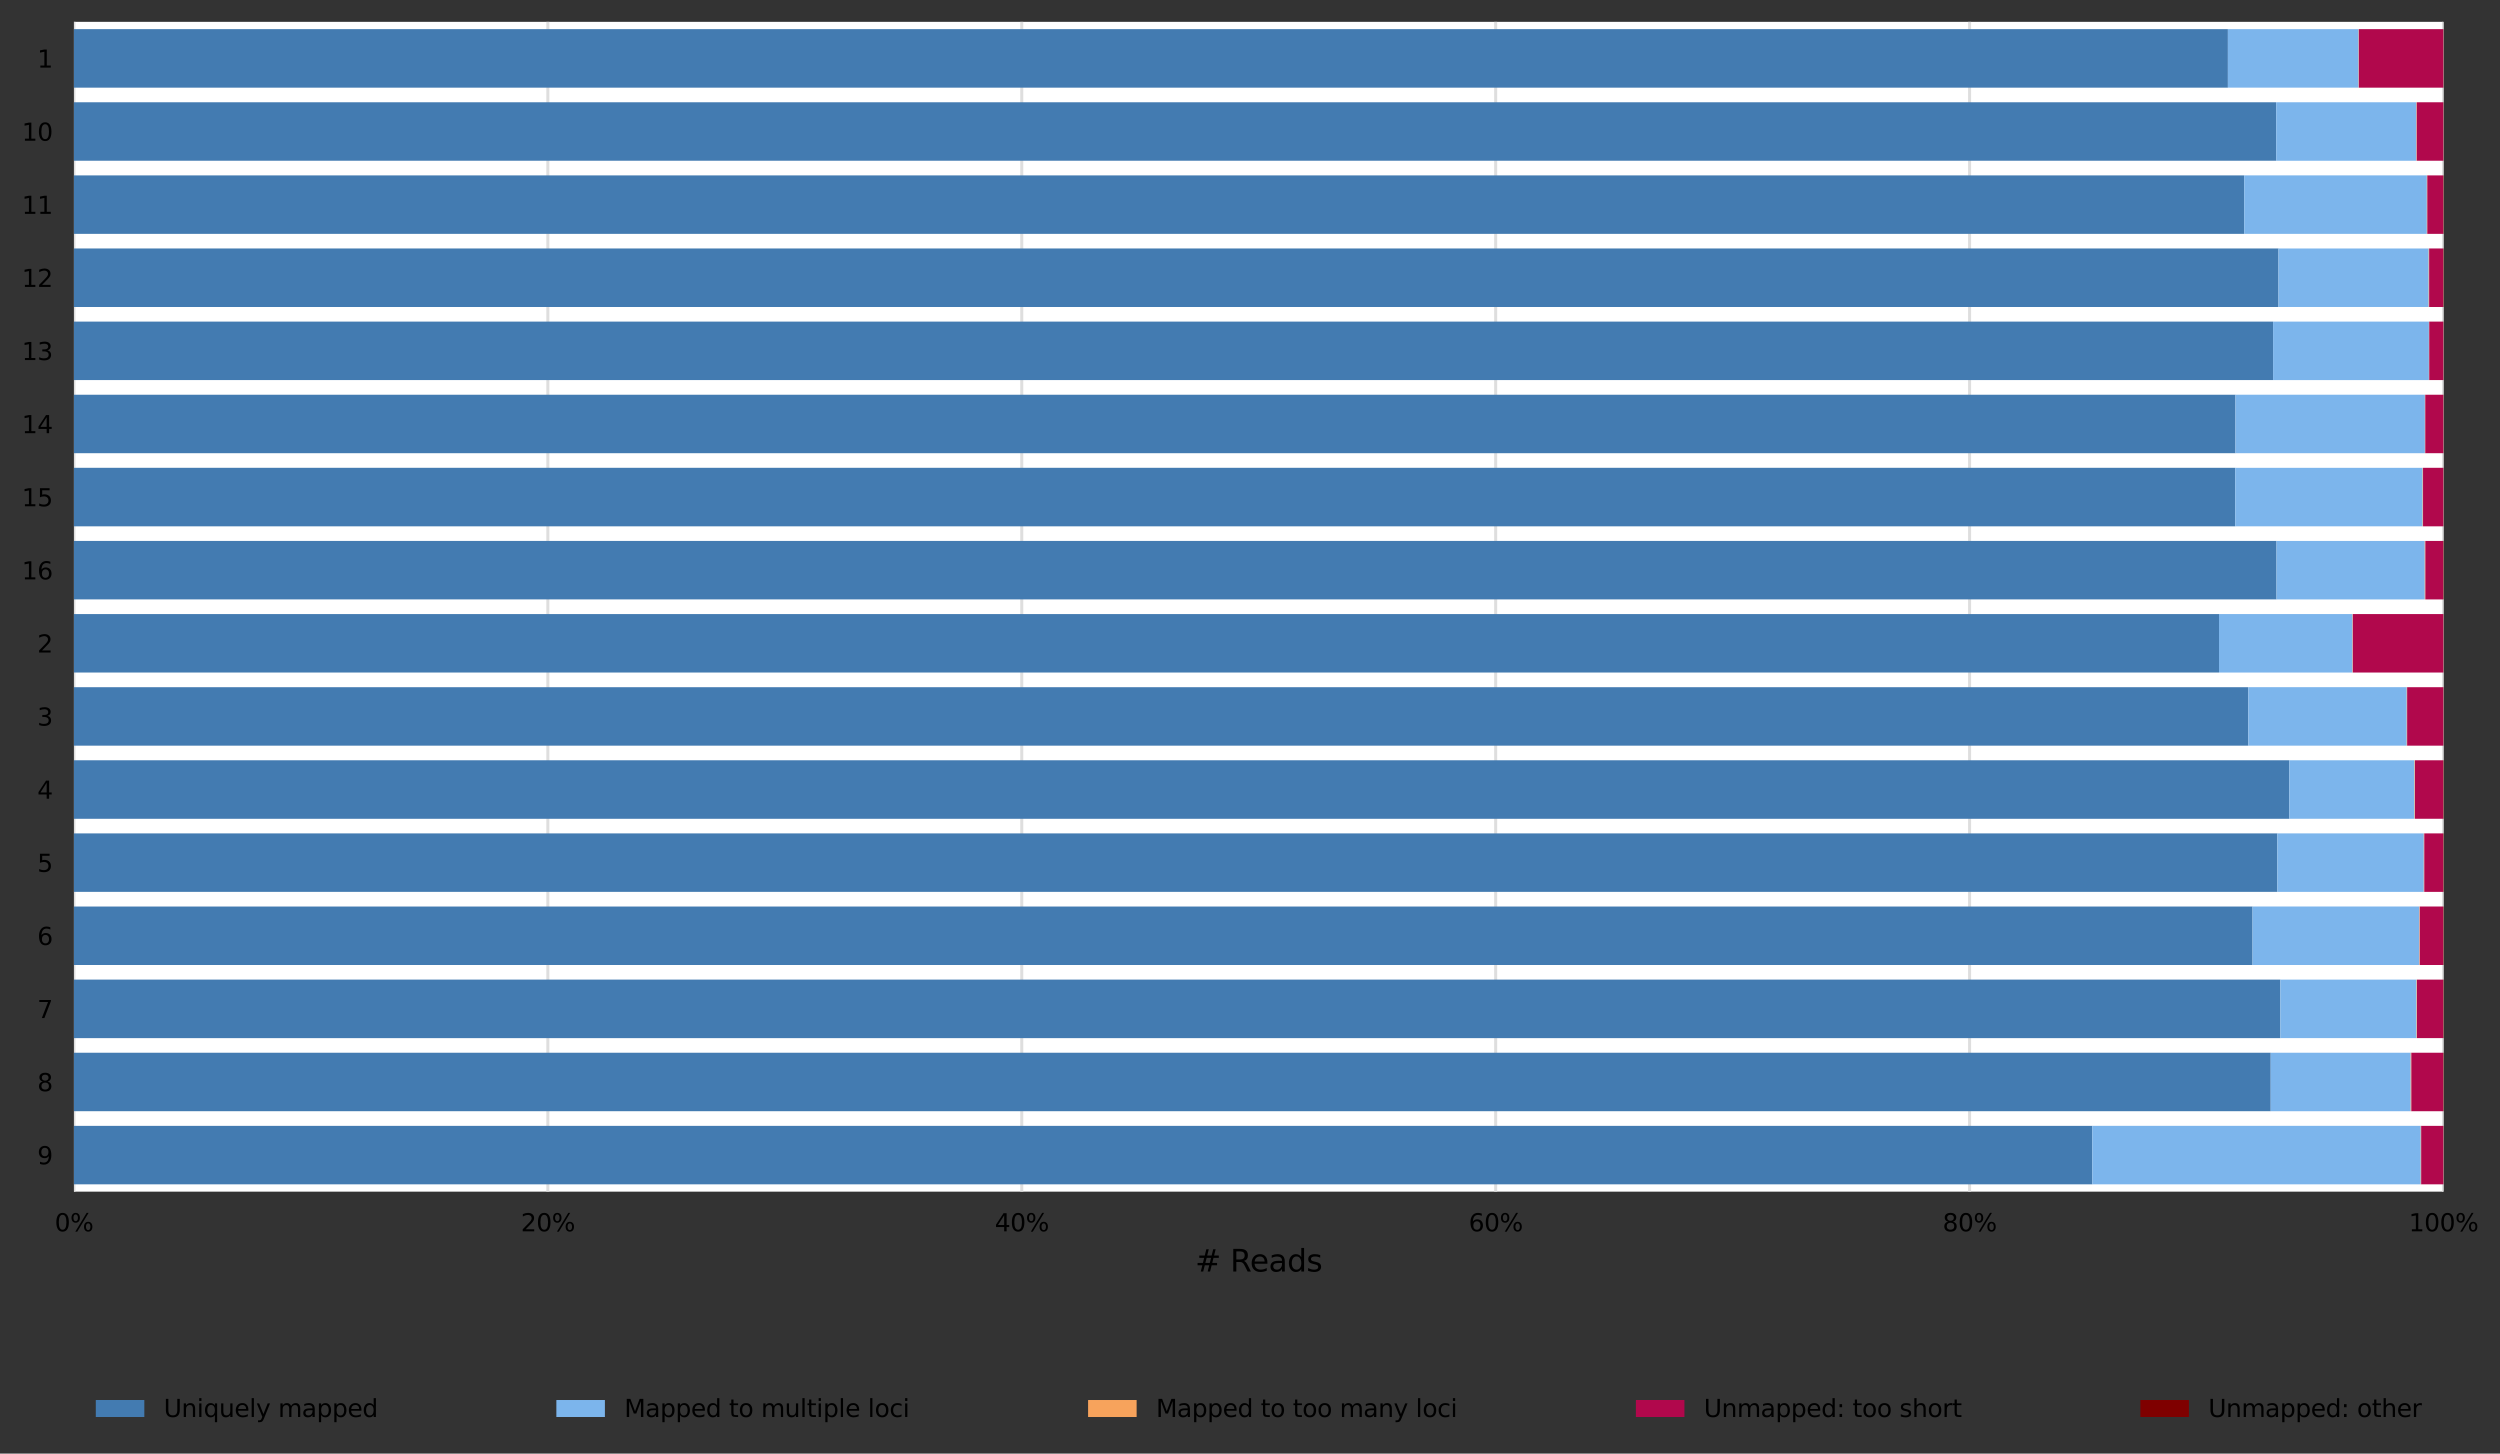 <?xml version="1.0" encoding="utf-8" standalone="no"?>
<!DOCTYPE svg PUBLIC "-//W3C//DTD SVG 1.1//EN"
  "http://www.w3.org/Graphics/SVG/1.1/DTD/svg11.dtd">
<svg xmlns:xlink="http://www.w3.org/1999/xlink" width="824.216pt" height="479.23pt" viewBox="0 0 824.216 479.23" xmlns="http://www.w3.org/2000/svg" version="1.1">
 <rect x="0" y="0" width="824.216" height="479.23" fill="#333333" stroke="none"/>
 <defs>
  <style type="text/css">*{stroke-linejoin: round; stroke-linecap: butt}</style>
 </defs>
 <g id="figure_1">
  <g id="axes_1">
   <g id="patch_1">
    <path d="M 24.38 392.87 
L 805.58 392.87 
L 805.58 7.2 
L 24.38 7.2 
z
" style="fill: #ffffff"/>
   </g>
   <g id="matplotlib.axis_1">
    <g id="xtick_1">
     <g id="line2d_1">
      <path d="M 24.38 392.87 
L 24.38 7.2 
" clip-path="url(#p17856d0883)" style="fill: none; stroke: #dedede; stroke-linecap: square"/>
     </g>
     <g id="text_1">
      <!-- 0% -->
      <g transform="translate(18.034 405.948) scale(0.08 -0.08)">
       <defs>
        <path id="DejaVuSans-30" d="M 2034 4250 
Q 1547 4250 1301 3770 
Q 1056 3291 1056 2328 
Q 1056 1369 1301 889 
Q 1547 409 2034 409 
Q 2525 409 2770 889 
Q 3016 1369 3016 2328 
Q 3016 3291 2770 3770 
Q 2525 4250 2034 4250 
z
M 2034 4750 
Q 2819 4750 3233 4129 
Q 3647 3509 3647 2328 
Q 3647 1150 3233 529 
Q 2819 -91 2034 -91 
Q 1250 -91 836 529 
Q 422 1150 422 2328 
Q 422 3509 836 4129 
Q 1250 4750 2034 4750 
z
" transform="scale(0.016)"/>
        <path id="DejaVuSans-25" d="M 4653 2053 
Q 4381 2053 4226 1822 
Q 4072 1591 4072 1178 
Q 4072 772 4226 539 
Q 4381 306 4653 306 
Q 4919 306 5073 539 
Q 5228 772 5228 1178 
Q 5228 1588 5073 1820 
Q 4919 2053 4653 2053 
z
M 4653 2450 
Q 5147 2450 5437 2106 
Q 5728 1763 5728 1178 
Q 5728 594 5436 251 
Q 5144 -91 4653 -91 
Q 4153 -91 3862 251 
Q 3572 594 3572 1178 
Q 3572 1766 3864 2108 
Q 4156 2450 4653 2450 
z
M 1428 4353 
Q 1159 4353 1004 4120 
Q 850 3888 850 3481 
Q 850 3069 1003 2837 
Q 1156 2606 1428 2606 
Q 1700 2606 1854 2837 
Q 2009 3069 2009 3481 
Q 2009 3884 1853 4118 
Q 1697 4353 1428 4353 
z
M 4250 4750 
L 4750 4750 
L 1831 -91 
L 1331 -91 
L 4250 4750 
z
M 1428 4750 
Q 1922 4750 2215 4408 
Q 2509 4066 2509 3481 
Q 2509 2891 2217 2550 
Q 1925 2209 1428 2209 
Q 931 2209 642 2551 
Q 353 2894 353 3481 
Q 353 4063 643 4406 
Q 934 4750 1428 4750 
z
" transform="scale(0.016)"/>
       </defs>
       <use xlink:href="#DejaVuSans-30"/>
       <use xlink:href="#DejaVuSans-25" x="63.623"/>
      </g>
     </g>
    </g>
    <g id="xtick_2">
     <g id="line2d_2">
      <path d="M 180.62 392.87 
L 180.62 7.2 
" clip-path="url(#p17856d0883)" style="fill: none; stroke: #dedede; stroke-linecap: square"/>
     </g>
     <g id="text_2">
      <!-- 20% -->
      <g transform="translate(171.729 405.948) scale(0.08 -0.08)">
       <defs>
        <path id="DejaVuSans-32" d="M 1228 531 
L 3431 531 
L 3431 0 
L 469 0 
L 469 531 
Q 828 903 1448 1529 
Q 2069 2156 2228 2338 
Q 2531 2678 2651 2914 
Q 2772 3150 2772 3378 
Q 2772 3750 2511 3984 
Q 2250 4219 1831 4219 
Q 1534 4219 1204 4116 
Q 875 4013 500 3803 
L 500 4441 
Q 881 4594 1212 4672 
Q 1544 4750 1819 4750 
Q 2544 4750 2975 4387 
Q 3406 4025 3406 3419 
Q 3406 3131 3298 2873 
Q 3191 2616 2906 2266 
Q 2828 2175 2409 1742 
Q 1991 1309 1228 531 
z
" transform="scale(0.016)"/>
       </defs>
       <use xlink:href="#DejaVuSans-32"/>
       <use xlink:href="#DejaVuSans-30" x="63.623"/>
       <use xlink:href="#DejaVuSans-25" x="127.246"/>
      </g>
     </g>
    </g>
    <g id="xtick_3">
     <g id="line2d_3">
      <path d="M 336.86 392.87 
L 336.86 7.2 
" clip-path="url(#p17856d0883)" style="fill: none; stroke: #dedede; stroke-linecap: square"/>
     </g>
     <g id="text_3">
      <!-- 40% -->
      <g transform="translate(327.969 405.948) scale(0.08 -0.08)">
       <defs>
        <path id="DejaVuSans-34" d="M 2419 4116 
L 825 1625 
L 2419 1625 
L 2419 4116 
z
M 2253 4666 
L 3047 4666 
L 3047 1625 
L 3713 1625 
L 3713 1100 
L 3047 1100 
L 3047 0 
L 2419 0 
L 2419 1100 
L 313 1100 
L 313 1709 
L 2253 4666 
z
" transform="scale(0.016)"/>
       </defs>
       <use xlink:href="#DejaVuSans-34"/>
       <use xlink:href="#DejaVuSans-30" x="63.623"/>
       <use xlink:href="#DejaVuSans-25" x="127.246"/>
      </g>
     </g>
    </g>
    <g id="xtick_4">
     <g id="line2d_4">
      <path d="M 493.1 392.87 
L 493.1 7.2 
" clip-path="url(#p17856d0883)" style="fill: none; stroke: #dedede; stroke-linecap: square"/>
     </g>
     <g id="text_4">
      <!-- 60% -->
      <g transform="translate(484.209 405.948) scale(0.08 -0.08)">
       <defs>
        <path id="DejaVuSans-36" d="M 2113 2584 
Q 1688 2584 1439 2293 
Q 1191 2003 1191 1497 
Q 1191 994 1439 701 
Q 1688 409 2113 409 
Q 2538 409 2786 701 
Q 3034 994 3034 1497 
Q 3034 2003 2786 2293 
Q 2538 2584 2113 2584 
z
M 3366 4563 
L 3366 3988 
Q 3128 4100 2886 4159 
Q 2644 4219 2406 4219 
Q 1781 4219 1451 3797 
Q 1122 3375 1075 2522 
Q 1259 2794 1537 2939 
Q 1816 3084 2150 3084 
Q 2853 3084 3261 2657 
Q 3669 2231 3669 1497 
Q 3669 778 3244 343 
Q 2819 -91 2113 -91 
Q 1303 -91 875 529 
Q 447 1150 447 2328 
Q 447 3434 972 4092 
Q 1497 4750 2381 4750 
Q 2619 4750 2861 4703 
Q 3103 4656 3366 4563 
z
" transform="scale(0.016)"/>
       </defs>
       <use xlink:href="#DejaVuSans-36"/>
       <use xlink:href="#DejaVuSans-30" x="63.623"/>
       <use xlink:href="#DejaVuSans-25" x="127.246"/>
      </g>
     </g>
    </g>
    <g id="xtick_5">
     <g id="line2d_5">
      <path d="M 649.34 392.87 
L 649.34 7.2 
" clip-path="url(#p17856d0883)" style="fill: none; stroke: #dedede; stroke-linecap: square"/>
     </g>
     <g id="text_5">
      <!-- 80% -->
      <g transform="translate(640.449 405.948) scale(0.08 -0.08)">
       <defs>
        <path id="DejaVuSans-38" d="M 2034 2216 
Q 1584 2216 1326 1975 
Q 1069 1734 1069 1313 
Q 1069 891 1326 650 
Q 1584 409 2034 409 
Q 2484 409 2743 651 
Q 3003 894 3003 1313 
Q 3003 1734 2745 1975 
Q 2488 2216 2034 2216 
z
M 1403 2484 
Q 997 2584 770 2862 
Q 544 3141 544 3541 
Q 544 4100 942 4425 
Q 1341 4750 2034 4750 
Q 2731 4750 3128 4425 
Q 3525 4100 3525 3541 
Q 3525 3141 3298 2862 
Q 3072 2584 2669 2484 
Q 3125 2378 3379 2068 
Q 3634 1759 3634 1313 
Q 3634 634 3220 271 
Q 2806 -91 2034 -91 
Q 1263 -91 848 271 
Q 434 634 434 1313 
Q 434 1759 690 2068 
Q 947 2378 1403 2484 
z
M 1172 3481 
Q 1172 3119 1398 2916 
Q 1625 2713 2034 2713 
Q 2441 2713 2670 2916 
Q 2900 3119 2900 3481 
Q 2900 3844 2670 4047 
Q 2441 4250 2034 4250 
Q 1625 4250 1398 4047 
Q 1172 3844 1172 3481 
z
" transform="scale(0.016)"/>
       </defs>
       <use xlink:href="#DejaVuSans-38"/>
       <use xlink:href="#DejaVuSans-30" x="63.623"/>
       <use xlink:href="#DejaVuSans-25" x="127.246"/>
      </g>
     </g>
    </g>
    <g id="xtick_6">
     <g id="line2d_6">
      <path d="M 805.58 392.87 
L 805.58 7.2 
" clip-path="url(#p17856d0883)" style="fill: none; stroke: #dedede; stroke-linecap: square"/>
     </g>
     <g id="text_6">
      <!-- 100% -->
      <g transform="translate(794.144 405.948) scale(0.08 -0.08)">
       <defs>
        <path id="DejaVuSans-31" d="M 794 531 
L 1825 531 
L 1825 4091 
L 703 3866 
L 703 4441 
L 1819 4666 
L 2450 4666 
L 2450 531 
L 3481 531 
L 3481 0 
L 794 0 
L 794 531 
z
" transform="scale(0.016)"/>
       </defs>
       <use xlink:href="#DejaVuSans-31"/>
       <use xlink:href="#DejaVuSans-30" x="63.623"/>
       <use xlink:href="#DejaVuSans-30" x="127.246"/>
       <use xlink:href="#DejaVuSans-25" x="190.869"/>
      </g>
     </g>
    </g>
    <g id="text_7">
     <!-- # Reads -->
     <g transform="translate(394.032 419.211) scale(0.1 -0.1)">
      <defs>
       <path id="DejaVuSans-23" d="M 3272 2816 
L 2363 2816 
L 2100 1772 
L 3016 1772 
L 3272 2816 
z
M 2803 4594 
L 2478 3297 
L 3391 3297 
L 3719 4594 
L 4219 4594 
L 3897 3297 
L 4872 3297 
L 4872 2816 
L 3775 2816 
L 3519 1772 
L 4513 1772 
L 4513 1294 
L 3397 1294 
L 3072 0 
L 2572 0 
L 2894 1294 
L 1978 1294 
L 1656 0 
L 1153 0 
L 1478 1294 
L 494 1294 
L 494 1772 
L 1594 1772 
L 1856 2816 
L 850 2816 
L 850 3297 
L 1978 3297 
L 2297 4594 
L 2803 4594 
z
" transform="scale(0.016)"/>
       <path id="DejaVuSans-20" transform="scale(0.016)"/>
       <path id="DejaVuSans-52" d="M 2841 2188 
Q 3044 2119 3236 1894 
Q 3428 1669 3622 1275 
L 4263 0 
L 3584 0 
L 2988 1197 
Q 2756 1666 2539 1819 
Q 2322 1972 1947 1972 
L 1259 1972 
L 1259 0 
L 628 0 
L 628 4666 
L 2053 4666 
Q 2853 4666 3247 4331 
Q 3641 3997 3641 3322 
Q 3641 2881 3436 2590 
Q 3231 2300 2841 2188 
z
M 1259 4147 
L 1259 2491 
L 2053 2491 
Q 2509 2491 2742 2702 
Q 2975 2913 2975 3322 
Q 2975 3731 2742 3939 
Q 2509 4147 2053 4147 
L 1259 4147 
z
" transform="scale(0.016)"/>
       <path id="DejaVuSans-65" d="M 3597 1894 
L 3597 1613 
L 953 1613 
Q 991 1019 1311 708 
Q 1631 397 2203 397 
Q 2534 397 2845 478 
Q 3156 559 3463 722 
L 3463 178 
Q 3153 47 2828 -22 
Q 2503 -91 2169 -91 
Q 1331 -91 842 396 
Q 353 884 353 1716 
Q 353 2575 817 3079 
Q 1281 3584 2069 3584 
Q 2775 3584 3186 3129 
Q 3597 2675 3597 1894 
z
M 3022 2063 
Q 3016 2534 2758 2815 
Q 2500 3097 2075 3097 
Q 1594 3097 1305 2825 
Q 1016 2553 972 2059 
L 3022 2063 
z
" transform="scale(0.016)"/>
       <path id="DejaVuSans-61" d="M 2194 1759 
Q 1497 1759 1228 1600 
Q 959 1441 959 1056 
Q 959 750 1161 570 
Q 1363 391 1709 391 
Q 2188 391 2477 730 
Q 2766 1069 2766 1631 
L 2766 1759 
L 2194 1759 
z
M 3341 1997 
L 3341 0 
L 2766 0 
L 2766 531 
Q 2569 213 2275 61 
Q 1981 -91 1556 -91 
Q 1019 -91 701 211 
Q 384 513 384 1019 
Q 384 1609 779 1909 
Q 1175 2209 1959 2209 
L 2766 2209 
L 2766 2266 
Q 2766 2663 2505 2880 
Q 2244 3097 1772 3097 
Q 1472 3097 1187 3025 
Q 903 2953 641 2809 
L 641 3341 
Q 956 3463 1253 3523 
Q 1550 3584 1831 3584 
Q 2591 3584 2966 3190 
Q 3341 2797 3341 1997 
z
" transform="scale(0.016)"/>
       <path id="DejaVuSans-64" d="M 2906 2969 
L 2906 4863 
L 3481 4863 
L 3481 0 
L 2906 0 
L 2906 525 
Q 2725 213 2448 61 
Q 2172 -91 1784 -91 
Q 1150 -91 751 415 
Q 353 922 353 1747 
Q 353 2572 751 3078 
Q 1150 3584 1784 3584 
Q 2172 3584 2448 3432 
Q 2725 3281 2906 2969 
z
M 947 1747 
Q 947 1113 1208 752 
Q 1469 391 1925 391 
Q 2381 391 2643 752 
Q 2906 1113 2906 1747 
Q 2906 2381 2643 2742 
Q 2381 3103 1925 3103 
Q 1469 3103 1208 2742 
Q 947 2381 947 1747 
z
" transform="scale(0.016)"/>
       <path id="DejaVuSans-73" d="M 2834 3397 
L 2834 2853 
Q 2591 2978 2328 3040 
Q 2066 3103 1784 3103 
Q 1356 3103 1142 2972 
Q 928 2841 928 2578 
Q 928 2378 1081 2264 
Q 1234 2150 1697 2047 
L 1894 2003 
Q 2506 1872 2764 1633 
Q 3022 1394 3022 966 
Q 3022 478 2636 193 
Q 2250 -91 1575 -91 
Q 1294 -91 989 -36 
Q 684 19 347 128 
L 347 722 
Q 666 556 975 473 
Q 1284 391 1588 391 
Q 1994 391 2212 530 
Q 2431 669 2431 922 
Q 2431 1156 2273 1281 
Q 2116 1406 1581 1522 
L 1381 1569 
Q 847 1681 609 1914 
Q 372 2147 372 2553 
Q 372 3047 722 3315 
Q 1072 3584 1716 3584 
Q 2034 3584 2315 3537 
Q 2597 3491 2834 3397 
z
" transform="scale(0.016)"/>
      </defs>
      <use xlink:href="#DejaVuSans-23"/>
      <use xlink:href="#DejaVuSans-20" x="83.789"/>
      <use xlink:href="#DejaVuSans-52" x="115.576"/>
      <use xlink:href="#DejaVuSans-65" x="180.559"/>
      <use xlink:href="#DejaVuSans-61" x="242.082"/>
      <use xlink:href="#DejaVuSans-64" x="303.361"/>
      <use xlink:href="#DejaVuSans-73" x="366.838"/>
     </g>
    </g>
   </g>
   <g id="matplotlib.axis_2">
    <g id="ytick_1">
     <g id="text_8">
      <!-- 1 -->
      <g transform="translate(12.29 22.292) scale(0.08 -0.08)">
       <use xlink:href="#DejaVuSans-31"/>
      </g>
     </g>
    </g>
    <g id="ytick_2">
     <g id="text_9">
      <!-- 10 -->
      <g transform="translate(7.2 46.396) scale(0.08 -0.08)">
       <use xlink:href="#DejaVuSans-31"/>
       <use xlink:href="#DejaVuSans-30" x="63.623"/>
      </g>
     </g>
    </g>
    <g id="ytick_3">
     <g id="text_10">
      <!-- 11 -->
      <g transform="translate(7.2 70.5) scale(0.08 -0.08)">
       <use xlink:href="#DejaVuSans-31"/>
       <use xlink:href="#DejaVuSans-31" x="63.623"/>
      </g>
     </g>
    </g>
    <g id="ytick_4">
     <g id="text_11">
      <!-- 12 -->
      <g transform="translate(7.2 94.605) scale(0.08 -0.08)">
       <use xlink:href="#DejaVuSans-31"/>
       <use xlink:href="#DejaVuSans-32" x="63.623"/>
      </g>
     </g>
    </g>
    <g id="ytick_5">
     <g id="text_12">
      <!-- 13 -->
      <g transform="translate(7.2 118.709) scale(0.08 -0.08)">
       <defs>
        <path id="DejaVuSans-33" d="M 2597 2516 
Q 3050 2419 3304 2112 
Q 3559 1806 3559 1356 
Q 3559 666 3084 287 
Q 2609 -91 1734 -91 
Q 1441 -91 1130 -33 
Q 819 25 488 141 
L 488 750 
Q 750 597 1062 519 
Q 1375 441 1716 441 
Q 2309 441 2620 675 
Q 2931 909 2931 1356 
Q 2931 1769 2642 2001 
Q 2353 2234 1838 2234 
L 1294 2234 
L 1294 2753 
L 1863 2753 
Q 2328 2753 2575 2939 
Q 2822 3125 2822 3475 
Q 2822 3834 2567 4026 
Q 2313 4219 1838 4219 
Q 1578 4219 1281 4162 
Q 984 4106 628 3988 
L 628 4550 
Q 988 4650 1302 4700 
Q 1616 4750 1894 4750 
Q 2613 4750 3031 4423 
Q 3450 4097 3450 3541 
Q 3450 3153 3228 2886 
Q 3006 2619 2597 2516 
z
" transform="scale(0.016)"/>
       </defs>
       <use xlink:href="#DejaVuSans-31"/>
       <use xlink:href="#DejaVuSans-33" x="63.623"/>
      </g>
     </g>
    </g>
    <g id="ytick_6">
     <g id="text_13">
      <!-- 14 -->
      <g transform="translate(7.2 142.813) scale(0.08 -0.08)">
       <use xlink:href="#DejaVuSans-31"/>
       <use xlink:href="#DejaVuSans-34" x="63.623"/>
      </g>
     </g>
    </g>
    <g id="ytick_7">
     <g id="text_14">
      <!-- 15 -->
      <g transform="translate(7.2 166.918) scale(0.08 -0.08)">
       <defs>
        <path id="DejaVuSans-35" d="M 691 4666 
L 3169 4666 
L 3169 4134 
L 1269 4134 
L 1269 2991 
Q 1406 3038 1543 3061 
Q 1681 3084 1819 3084 
Q 2600 3084 3056 2656 
Q 3513 2228 3513 1497 
Q 3513 744 3044 326 
Q 2575 -91 1722 -91 
Q 1428 -91 1123 -41 
Q 819 9 494 109 
L 494 744 
Q 775 591 1075 516 
Q 1375 441 1709 441 
Q 2250 441 2565 725 
Q 2881 1009 2881 1497 
Q 2881 1984 2565 2268 
Q 2250 2553 1709 2553 
Q 1456 2553 1204 2497 
Q 953 2441 691 2322 
L 691 4666 
z
" transform="scale(0.016)"/>
       </defs>
       <use xlink:href="#DejaVuSans-31"/>
       <use xlink:href="#DejaVuSans-35" x="63.623"/>
      </g>
     </g>
    </g>
    <g id="ytick_8">
     <g id="text_15">
      <!-- 16 -->
      <g transform="translate(7.2 191.022) scale(0.08 -0.08)">
       <use xlink:href="#DejaVuSans-31"/>
       <use xlink:href="#DejaVuSans-36" x="63.623"/>
      </g>
     </g>
    </g>
    <g id="ytick_9">
     <g id="text_16">
      <!-- 2 -->
      <g transform="translate(12.29 215.126) scale(0.08 -0.08)">
       <use xlink:href="#DejaVuSans-32"/>
      </g>
     </g>
    </g>
    <g id="ytick_10">
     <g id="text_17">
      <!-- 3 -->
      <g transform="translate(12.29 239.231) scale(0.08 -0.08)">
       <use xlink:href="#DejaVuSans-33"/>
      </g>
     </g>
    </g>
    <g id="ytick_11">
     <g id="text_18">
      <!-- 4 -->
      <g transform="translate(12.29 263.335) scale(0.08 -0.08)">
       <use xlink:href="#DejaVuSans-34"/>
      </g>
     </g>
    </g>
    <g id="ytick_12">
     <g id="text_19">
      <!-- 5 -->
      <g transform="translate(12.29 287.439) scale(0.08 -0.08)">
       <use xlink:href="#DejaVuSans-35"/>
      </g>
     </g>
    </g>
    <g id="ytick_13">
     <g id="text_20">
      <!-- 6 -->
      <g transform="translate(12.29 311.544) scale(0.08 -0.08)">
       <use xlink:href="#DejaVuSans-36"/>
      </g>
     </g>
    </g>
    <g id="ytick_14">
     <g id="text_21">
      <!-- 7 -->
      <g transform="translate(12.29 335.648) scale(0.08 -0.08)">
       <defs>
        <path id="DejaVuSans-37" d="M 525 4666 
L 3525 4666 
L 3525 4397 
L 1831 0 
L 1172 0 
L 2766 4134 
L 525 4134 
L 525 4666 
z
" transform="scale(0.016)"/>
       </defs>
       <use xlink:href="#DejaVuSans-37"/>
      </g>
     </g>
    </g>
    <g id="ytick_15">
     <g id="text_22">
      <!-- 8 -->
      <g transform="translate(12.29 359.752) scale(0.08 -0.08)">
       <use xlink:href="#DejaVuSans-38"/>
      </g>
     </g>
    </g>
    <g id="ytick_16">
     <g id="text_23">
      <!-- 9 -->
      <g transform="translate(12.29 383.857) scale(0.08 -0.08)">
       <defs>
        <path id="DejaVuSans-39" d="M 703 97 
L 703 672 
Q 941 559 1184 500 
Q 1428 441 1663 441 
Q 2288 441 2617 861 
Q 2947 1281 2994 2138 
Q 2813 1869 2534 1725 
Q 2256 1581 1919 1581 
Q 1219 1581 811 2004 
Q 403 2428 403 3163 
Q 403 3881 828 4315 
Q 1253 4750 1959 4750 
Q 2769 4750 3195 4129 
Q 3622 3509 3622 2328 
Q 3622 1225 3098 567 
Q 2575 -91 1691 -91 
Q 1453 -91 1209 -44 
Q 966 3 703 97 
z
M 1959 2075 
Q 2384 2075 2632 2365 
Q 2881 2656 2881 3163 
Q 2881 3666 2632 3958 
Q 2384 4250 1959 4250 
Q 1534 4250 1286 3958 
Q 1038 3666 1038 3163 
Q 1038 2656 1286 2365 
Q 1534 2075 1959 2075 
z
" transform="scale(0.016)"/>
       </defs>
       <use xlink:href="#DejaVuSans-39"/>
      </g>
     </g>
    </g>
   </g>
   <g id="patch_2">
    <path d="M 24.38 9.61 
L 734.508 9.61 
L 734.508 28.894 
L 24.38 28.894 
z
" clip-path="url(#p17856d0883)" style="fill: #437bb1"/>
   </g>
   <g id="patch_3">
    <path d="M 24.38 33.715 
L 750.428 33.715 
L 750.428 52.998 
L 24.38 52.998 
z
" clip-path="url(#p17856d0883)" style="fill: #437bb1"/>
   </g>
   <g id="patch_4">
    <path d="M 24.38 57.819 
L 739.888 57.819 
L 739.888 77.103 
L 24.38 77.103 
z
" clip-path="url(#p17856d0883)" style="fill: #437bb1"/>
   </g>
   <g id="patch_5">
    <path d="M 24.38 81.923 
L 751.192 81.923 
L 751.192 101.207 
L 24.38 101.207 
z
" clip-path="url(#p17856d0883)" style="fill: #437bb1"/>
   </g>
   <g id="patch_6">
    <path d="M 24.38 106.028 
L 749.404 106.028 
L 749.404 125.311 
L 24.38 125.311 
z
" clip-path="url(#p17856d0883)" style="fill: #437bb1"/>
   </g>
   <g id="patch_7">
    <path d="M 24.38 130.132 
L 737.01 130.132 
L 737.01 149.416 
L 24.38 149.416 
z
" clip-path="url(#p17856d0883)" style="fill: #437bb1"/>
   </g>
   <g id="patch_8">
    <path d="M 24.38 154.237 
L 736.932 154.237 
L 736.932 173.52 
L 24.38 173.52 
z
" clip-path="url(#p17856d0883)" style="fill: #437bb1"/>
   </g>
   <g id="patch_9">
    <path d="M 24.38 178.341 
L 750.545 178.341 
L 750.545 197.624 
L 24.38 197.624 
z
" clip-path="url(#p17856d0883)" style="fill: #437bb1"/>
   </g>
   <g id="patch_10">
    <path d="M 24.38 202.445 
L 731.575 202.445 
L 731.575 221.729 
L 24.38 221.729 
z
" clip-path="url(#p17856d0883)" style="fill: #437bb1"/>
   </g>
   <g id="patch_11">
    <path d="M 24.38 226.55 
L 741.248 226.55 
L 741.248 245.833 
L 24.38 245.833 
z
" clip-path="url(#p17856d0883)" style="fill: #437bb1"/>
   </g>
   <g id="patch_12">
    <path d="M 24.38 250.654 
L 754.777 250.654 
L 754.777 269.937 
L 24.38 269.937 
z
" clip-path="url(#p17856d0883)" style="fill: #437bb1"/>
   </g>
   <g id="patch_13">
    <path d="M 24.38 274.758 
L 750.826 274.758 
L 750.826 294.042 
L 24.38 294.042 
z
" clip-path="url(#p17856d0883)" style="fill: #437bb1"/>
   </g>
   <g id="patch_14">
    <path d="M 24.38 298.863 
L 742.637 298.863 
L 742.637 318.146 
L 24.38 318.146 
z
" clip-path="url(#p17856d0883)" style="fill: #437bb1"/>
   </g>
   <g id="patch_15">
    <path d="M 24.38 322.967 
L 751.815 322.967 
L 751.815 342.25 
L 24.38 342.25 
z
" clip-path="url(#p17856d0883)" style="fill: #437bb1"/>
   </g>
   <g id="patch_16">
    <path d="M 24.38 347.071 
L 748.634 347.071 
L 748.634 366.355 
L 24.38 366.355 
z
" clip-path="url(#p17856d0883)" style="fill: #437bb1"/>
   </g>
   <g id="patch_17">
    <path d="M 24.38 371.176 
L 689.808 371.176 
L 689.808 390.459 
L 24.38 390.459 
z
" clip-path="url(#p17856d0883)" style="fill: #437bb1"/>
   </g>
   <g id="patch_18">
    <path d="M 734.508 9.61 
L 777.598 9.61 
L 777.598 28.894 
L 734.508 28.894 
z
" clip-path="url(#p17856d0883)" style="fill: #7cb5ec"/>
   </g>
   <g id="patch_19">
    <path d="M 750.428 33.715 
L 796.652 33.715 
L 796.652 52.998 
L 750.428 52.998 
z
" clip-path="url(#p17856d0883)" style="fill: #7cb5ec"/>
   </g>
   <g id="patch_20">
    <path d="M 739.888 57.819 
L 800.105 57.819 
L 800.105 77.103 
L 739.888 77.103 
z
" clip-path="url(#p17856d0883)" style="fill: #7cb5ec"/>
   </g>
   <g id="patch_21">
    <path d="M 751.192 81.923 
L 800.712 81.923 
L 800.712 101.207 
L 751.192 101.207 
z
" clip-path="url(#p17856d0883)" style="fill: #7cb5ec"/>
   </g>
   <g id="patch_22">
    <path d="M 749.404 106.028 
L 800.78 106.028 
L 800.78 125.311 
L 749.404 125.311 
z
" clip-path="url(#p17856d0883)" style="fill: #7cb5ec"/>
   </g>
   <g id="patch_23">
    <path d="M 737.01 130.132 
L 799.456 130.132 
L 799.456 149.416 
L 737.01 149.416 
z
" clip-path="url(#p17856d0883)" style="fill: #7cb5ec"/>
   </g>
   <g id="patch_24">
    <path d="M 736.932 154.237 
L 798.72 154.237 
L 798.72 173.52 
L 736.932 173.52 
z
" clip-path="url(#p17856d0883)" style="fill: #7cb5ec"/>
   </g>
   <g id="patch_25">
    <path d="M 750.545 178.341 
L 799.418 178.341 
L 799.418 197.624 
L 750.545 197.624 
z
" clip-path="url(#p17856d0883)" style="fill: #7cb5ec"/>
   </g>
   <g id="patch_26">
    <path d="M 731.575 202.445 
L 775.596 202.445 
L 775.596 221.729 
L 731.575 221.729 
z
" clip-path="url(#p17856d0883)" style="fill: #7cb5ec"/>
   </g>
   <g id="patch_27">
    <path d="M 741.248 226.55 
L 793.474 226.55 
L 793.474 245.833 
L 741.248 245.833 
z
" clip-path="url(#p17856d0883)" style="fill: #7cb5ec"/>
   </g>
   <g id="patch_28">
    <path d="M 754.777 250.654 
L 796.046 250.654 
L 796.046 269.937 
L 754.777 269.937 
z
" clip-path="url(#p17856d0883)" style="fill: #7cb5ec"/>
   </g>
   <g id="patch_29">
    <path d="M 750.826 274.758 
L 799.097 274.758 
L 799.097 294.042 
L 750.826 294.042 
z
" clip-path="url(#p17856d0883)" style="fill: #7cb5ec"/>
   </g>
   <g id="patch_30">
    <path d="M 742.637 298.863 
L 797.643 298.863 
L 797.643 318.146 
L 742.637 318.146 
z
" clip-path="url(#p17856d0883)" style="fill: #7cb5ec"/>
   </g>
   <g id="patch_31">
    <path d="M 751.815 322.967 
L 796.715 322.967 
L 796.715 342.25 
L 751.815 342.25 
z
" clip-path="url(#p17856d0883)" style="fill: #7cb5ec"/>
   </g>
   <g id="patch_32">
    <path d="M 748.634 347.071 
L 794.786 347.071 
L 794.786 366.355 
L 748.634 366.355 
z
" clip-path="url(#p17856d0883)" style="fill: #7cb5ec"/>
   </g>
   <g id="patch_33">
    <path d="M 689.808 371.176 
L 798.096 371.176 
L 798.096 390.459 
L 689.808 390.459 
z
" clip-path="url(#p17856d0883)" style="fill: #7cb5ec"/>
   </g>
   <g id="patch_34">
    <path d="M 777.598 9.61 
L 777.689 9.61 
L 777.689 28.894 
L 777.598 28.894 
z
" clip-path="url(#p17856d0883)" style="fill: #f7a35c"/>
   </g>
   <g id="patch_35">
    <path d="M 796.652 33.715 
L 796.783 33.715 
L 796.783 52.998 
L 796.652 52.998 
z
" clip-path="url(#p17856d0883)" style="fill: #f7a35c"/>
   </g>
   <g id="patch_36">
    <path d="M 800.105 57.819 
L 800.251 57.819 
L 800.251 77.103 
L 800.105 77.103 
z
" clip-path="url(#p17856d0883)" style="fill: #f7a35c"/>
   </g>
   <g id="patch_37">
    <path d="M 800.712 81.923 
L 800.856 81.923 
L 800.856 101.207 
L 800.712 101.207 
z
" clip-path="url(#p17856d0883)" style="fill: #f7a35c"/>
   </g>
   <g id="patch_38">
    <path d="M 800.78 106.028 
L 800.888 106.028 
L 800.888 125.311 
L 800.78 125.311 
z
" clip-path="url(#p17856d0883)" style="fill: #f7a35c"/>
   </g>
   <g id="patch_39">
    <path d="M 799.456 130.132 
L 799.582 130.132 
L 799.582 149.416 
L 799.456 149.416 
z
" clip-path="url(#p17856d0883)" style="fill: #f7a35c"/>
   </g>
   <g id="patch_40">
    <path d="M 798.72 154.237 
L 798.842 154.237 
L 798.842 173.52 
L 798.72 173.52 
z
" clip-path="url(#p17856d0883)" style="fill: #f7a35c"/>
   </g>
   <g id="patch_41">
    <path d="M 799.418 178.341 
L 799.612 178.341 
L 799.612 197.624 
L 799.418 197.624 
z
" clip-path="url(#p17856d0883)" style="fill: #f7a35c"/>
   </g>
   <g id="patch_42">
    <path d="M 775.596 202.445 
L 775.708 202.445 
L 775.708 221.729 
L 775.596 221.729 
z
" clip-path="url(#p17856d0883)" style="fill: #f7a35c"/>
   </g>
   <g id="patch_43">
    <path d="M 793.474 226.55 
L 793.601 226.55 
L 793.601 245.833 
L 793.474 245.833 
z
" clip-path="url(#p17856d0883)" style="fill: #f7a35c"/>
   </g>
   <g id="patch_44">
    <path d="M 796.046 250.654 
L 796.192 250.654 
L 796.192 269.937 
L 796.046 269.937 
z
" clip-path="url(#p17856d0883)" style="fill: #f7a35c"/>
   </g>
   <g id="patch_45">
    <path d="M 799.097 274.758 
L 799.257 274.758 
L 799.257 294.042 
L 799.097 294.042 
z
" clip-path="url(#p17856d0883)" style="fill: #f7a35c"/>
   </g>
   <g id="patch_46">
    <path d="M 797.643 298.863 
L 797.783 298.863 
L 797.783 318.146 
L 797.643 318.146 
z
" clip-path="url(#p17856d0883)" style="fill: #f7a35c"/>
   </g>
   <g id="patch_47">
    <path d="M 796.715 322.967 
L 796.847 322.967 
L 796.847 342.25 
L 796.715 342.25 
z
" clip-path="url(#p17856d0883)" style="fill: #f7a35c"/>
   </g>
   <g id="patch_48">
    <path d="M 794.786 347.071 
L 794.985 347.071 
L 794.985 366.355 
L 794.786 366.355 
z
" clip-path="url(#p17856d0883)" style="fill: #f7a35c"/>
   </g>
   <g id="patch_49">
    <path d="M 798.096 371.176 
L 798.229 371.176 
L 798.229 390.459 
L 798.096 390.459 
z
" clip-path="url(#p17856d0883)" style="fill: #f7a35c"/>
   </g>
   <g id="patch_50">
    <path d="M 777.689 9.61 
L 805.502 9.61 
L 805.502 28.894 
L 777.689 28.894 
z
" clip-path="url(#p17856d0883)" style="fill: #b1084c"/>
   </g>
   <g id="patch_51">
    <path d="M 796.783 33.715 
L 805.501 33.715 
L 805.501 52.998 
L 796.783 52.998 
z
" clip-path="url(#p17856d0883)" style="fill: #b1084c"/>
   </g>
   <g id="patch_52">
    <path d="M 800.251 57.819 
L 805.426 57.819 
L 805.426 77.103 
L 800.251 77.103 
z
" clip-path="url(#p17856d0883)" style="fill: #b1084c"/>
   </g>
   <g id="patch_53">
    <path d="M 800.856 81.923 
L 805.425 81.923 
L 805.425 101.207 
L 800.856 101.207 
z
" clip-path="url(#p17856d0883)" style="fill: #b1084c"/>
   </g>
   <g id="patch_54">
    <path d="M 800.888 106.028 
L 805.502 106.028 
L 805.502 125.311 
L 800.888 125.311 
z
" clip-path="url(#p17856d0883)" style="fill: #b1084c"/>
   </g>
   <g id="patch_55">
    <path d="M 799.582 130.132 
L 805.501 130.132 
L 805.501 149.416 
L 799.582 149.416 
z
" clip-path="url(#p17856d0883)" style="fill: #b1084c"/>
   </g>
   <g id="patch_56">
    <path d="M 798.842 154.237 
L 805.502 154.237 
L 805.502 173.52 
L 798.842 173.52 
z
" clip-path="url(#p17856d0883)" style="fill: #b1084c"/>
   </g>
   <g id="patch_57">
    <path d="M 799.612 178.341 
L 805.423 178.341 
L 805.423 197.624 
L 799.612 197.624 
z
" clip-path="url(#p17856d0883)" style="fill: #b1084c"/>
   </g>
   <g id="patch_58">
    <path d="M 775.708 202.445 
L 805.502 202.445 
L 805.502 221.729 
L 775.708 221.729 
z
" clip-path="url(#p17856d0883)" style="fill: #b1084c"/>
   </g>
   <g id="patch_59">
    <path d="M 793.601 226.55 
L 805.502 226.55 
L 805.502 245.833 
L 793.601 245.833 
z
" clip-path="url(#p17856d0883)" style="fill: #b1084c"/>
   </g>
   <g id="patch_60">
    <path d="M 796.192 250.654 
L 805.424 250.654 
L 805.424 269.937 
L 796.192 269.937 
z
" clip-path="url(#p17856d0883)" style="fill: #b1084c"/>
   </g>
   <g id="patch_61">
    <path d="M 799.257 274.758 
L 805.424 274.758 
L 805.424 294.042 
L 799.257 294.042 
z
" clip-path="url(#p17856d0883)" style="fill: #b1084c"/>
   </g>
   <g id="patch_62">
    <path d="M 797.783 298.863 
L 805.424 298.863 
L 805.424 318.146 
L 797.783 318.146 
z
" clip-path="url(#p17856d0883)" style="fill: #b1084c"/>
   </g>
   <g id="patch_63">
    <path d="M 796.847 322.967 
L 805.424 322.967 
L 805.424 342.25 
L 796.847 342.25 
z
" clip-path="url(#p17856d0883)" style="fill: #b1084c"/>
   </g>
   <g id="patch_64">
    <path d="M 794.985 347.071 
L 805.423 347.071 
L 805.423 366.355 
L 794.985 366.355 
z
" clip-path="url(#p17856d0883)" style="fill: #b1084c"/>
   </g>
   <g id="patch_65">
    <path d="M 798.229 371.176 
L 805.502 371.176 
L 805.502 390.459 
L 798.229 390.459 
z
" clip-path="url(#p17856d0883)" style="fill: #b1084c"/>
   </g>
   <g id="patch_66">
    <path d="M 805.502 9.61 
L 805.58 9.61 
L 805.58 28.894 
L 805.502 28.894 
z
" clip-path="url(#p17856d0883)" style="fill: #7f0000"/>
   </g>
   <g id="patch_67">
    <path d="M 805.501 33.715 
L 805.58 33.715 
L 805.58 52.998 
L 805.501 52.998 
z
" clip-path="url(#p17856d0883)" style="fill: #7f0000"/>
   </g>
   <g id="patch_68">
    <path d="M 805.426 57.819 
L 805.58 57.819 
L 805.58 77.103 
L 805.426 77.103 
z
" clip-path="url(#p17856d0883)" style="fill: #7f0000"/>
   </g>
   <g id="patch_69">
    <path d="M 805.425 81.923 
L 805.58 81.923 
L 805.58 101.207 
L 805.425 101.207 
z
" clip-path="url(#p17856d0883)" style="fill: #7f0000"/>
   </g>
   <g id="patch_70">
    <path d="M 805.502 106.028 
L 805.58 106.028 
L 805.58 125.311 
L 805.502 125.311 
z
" clip-path="url(#p17856d0883)" style="fill: #7f0000"/>
   </g>
   <g id="patch_71">
    <path d="M 805.501 130.132 
L 805.58 130.132 
L 805.58 149.416 
L 805.501 149.416 
z
" clip-path="url(#p17856d0883)" style="fill: #7f0000"/>
   </g>
   <g id="patch_72">
    <path d="M 805.502 154.237 
L 805.58 154.237 
L 805.58 173.52 
L 805.502 173.52 
z
" clip-path="url(#p17856d0883)" style="fill: #7f0000"/>
   </g>
   <g id="patch_73">
    <path d="M 805.423 178.341 
L 805.58 178.341 
L 805.58 197.624 
L 805.423 197.624 
z
" clip-path="url(#p17856d0883)" style="fill: #7f0000"/>
   </g>
   <g id="patch_74">
    <path d="M 805.502 202.445 
L 805.58 202.445 
L 805.58 221.729 
L 805.502 221.729 
z
" clip-path="url(#p17856d0883)" style="fill: #7f0000"/>
   </g>
   <g id="patch_75">
    <path d="M 805.502 226.55 
L 805.58 226.55 
L 805.58 245.833 
L 805.502 245.833 
z
" clip-path="url(#p17856d0883)" style="fill: #7f0000"/>
   </g>
   <g id="patch_76">
    <path d="M 805.424 250.654 
L 805.58 250.654 
L 805.58 269.937 
L 805.424 269.937 
z
" clip-path="url(#p17856d0883)" style="fill: #7f0000"/>
   </g>
   <g id="patch_77">
    <path d="M 805.424 274.758 
L 805.58 274.758 
L 805.58 294.042 
L 805.424 294.042 
z
" clip-path="url(#p17856d0883)" style="fill: #7f0000"/>
   </g>
   <g id="patch_78">
    <path d="M 805.424 298.863 
L 805.58 298.863 
L 805.58 318.146 
L 805.424 318.146 
z
" clip-path="url(#p17856d0883)" style="fill: #7f0000"/>
   </g>
   <g id="patch_79">
    <path d="M 805.424 322.967 
L 805.58 322.967 
L 805.58 342.25 
L 805.424 342.25 
z
" clip-path="url(#p17856d0883)" style="fill: #7f0000"/>
   </g>
   <g id="patch_80">
    <path d="M 805.423 347.071 
L 805.58 347.071 
L 805.58 366.355 
L 805.423 366.355 
z
" clip-path="url(#p17856d0883)" style="fill: #7f0000"/>
   </g>
   <g id="patch_81">
    <path d="M 805.502 371.176 
L 805.58 371.176 
L 805.58 390.459 
L 805.502 390.459 
z
" clip-path="url(#p17856d0883)" style="fill: #7f0000"/>
   </g>
   <g id="text_24">
    <!-- STAR: Alignment Scores -->
    <g transform="translate(319.515 -20.52) scale(0.16 -0.16)">
     <defs>
      <path id="DejaVuSans-53" d="M 3425 4513 
L 3425 3897 
Q 3066 4069 2747 4153 
Q 2428 4238 2131 4238 
Q 1616 4238 1336 4038 
Q 1056 3838 1056 3469 
Q 1056 3159 1242 3001 
Q 1428 2844 1947 2747 
L 2328 2669 
Q 3034 2534 3370 2195 
Q 3706 1856 3706 1288 
Q 3706 609 3251 259 
Q 2797 -91 1919 -91 
Q 1588 -91 1214 -16 
Q 841 59 441 206 
L 441 856 
Q 825 641 1194 531 
Q 1563 422 1919 422 
Q 2459 422 2753 634 
Q 3047 847 3047 1241 
Q 3047 1584 2836 1778 
Q 2625 1972 2144 2069 
L 1759 2144 
Q 1053 2284 737 2584 
Q 422 2884 422 3419 
Q 422 4038 858 4394 
Q 1294 4750 2059 4750 
Q 2388 4750 2728 4690 
Q 3069 4631 3425 4513 
z
" transform="scale(0.016)"/>
      <path id="DejaVuSans-54" d="M -19 4666 
L 3928 4666 
L 3928 4134 
L 2272 4134 
L 2272 0 
L 1638 0 
L 1638 4134 
L -19 4134 
L -19 4666 
z
" transform="scale(0.016)"/>
      <path id="DejaVuSans-41" d="M 2188 4044 
L 1331 1722 
L 3047 1722 
L 2188 4044 
z
M 1831 4666 
L 2547 4666 
L 4325 0 
L 3669 0 
L 3244 1197 
L 1141 1197 
L 716 0 
L 50 0 
L 1831 4666 
z
" transform="scale(0.016)"/>
      <path id="DejaVuSans-3a" d="M 750 794 
L 1409 794 
L 1409 0 
L 750 0 
L 750 794 
z
M 750 3309 
L 1409 3309 
L 1409 2516 
L 750 2516 
L 750 3309 
z
" transform="scale(0.016)"/>
      <path id="DejaVuSans-6c" d="M 603 4863 
L 1178 4863 
L 1178 0 
L 603 0 
L 603 4863 
z
" transform="scale(0.016)"/>
      <path id="DejaVuSans-69" d="M 603 3500 
L 1178 3500 
L 1178 0 
L 603 0 
L 603 3500 
z
M 603 4863 
L 1178 4863 
L 1178 4134 
L 603 4134 
L 603 4863 
z
" transform="scale(0.016)"/>
      <path id="DejaVuSans-67" d="M 2906 1791 
Q 2906 2416 2648 2759 
Q 2391 3103 1925 3103 
Q 1463 3103 1205 2759 
Q 947 2416 947 1791 
Q 947 1169 1205 825 
Q 1463 481 1925 481 
Q 2391 481 2648 825 
Q 2906 1169 2906 1791 
z
M 3481 434 
Q 3481 -459 3084 -895 
Q 2688 -1331 1869 -1331 
Q 1566 -1331 1297 -1286 
Q 1028 -1241 775 -1147 
L 775 -588 
Q 1028 -725 1275 -790 
Q 1522 -856 1778 -856 
Q 2344 -856 2625 -561 
Q 2906 -266 2906 331 
L 2906 616 
Q 2728 306 2450 153 
Q 2172 0 1784 0 
Q 1141 0 747 490 
Q 353 981 353 1791 
Q 353 2603 747 3093 
Q 1141 3584 1784 3584 
Q 2172 3584 2450 3431 
Q 2728 3278 2906 2969 
L 2906 3500 
L 3481 3500 
L 3481 434 
z
" transform="scale(0.016)"/>
      <path id="DejaVuSans-6e" d="M 3513 2113 
L 3513 0 
L 2938 0 
L 2938 2094 
Q 2938 2591 2744 2837 
Q 2550 3084 2163 3084 
Q 1697 3084 1428 2787 
Q 1159 2491 1159 1978 
L 1159 0 
L 581 0 
L 581 3500 
L 1159 3500 
L 1159 2956 
Q 1366 3272 1645 3428 
Q 1925 3584 2291 3584 
Q 2894 3584 3203 3211 
Q 3513 2838 3513 2113 
z
" transform="scale(0.016)"/>
      <path id="DejaVuSans-6d" d="M 3328 2828 
Q 3544 3216 3844 3400 
Q 4144 3584 4550 3584 
Q 5097 3584 5394 3201 
Q 5691 2819 5691 2113 
L 5691 0 
L 5113 0 
L 5113 2094 
Q 5113 2597 4934 2840 
Q 4756 3084 4391 3084 
Q 3944 3084 3684 2787 
Q 3425 2491 3425 1978 
L 3425 0 
L 2847 0 
L 2847 2094 
Q 2847 2600 2669 2842 
Q 2491 3084 2119 3084 
Q 1678 3084 1418 2786 
Q 1159 2488 1159 1978 
L 1159 0 
L 581 0 
L 581 3500 
L 1159 3500 
L 1159 2956 
Q 1356 3278 1631 3431 
Q 1906 3584 2284 3584 
Q 2666 3584 2933 3390 
Q 3200 3197 3328 2828 
z
" transform="scale(0.016)"/>
      <path id="DejaVuSans-74" d="M 1172 4494 
L 1172 3500 
L 2356 3500 
L 2356 3053 
L 1172 3053 
L 1172 1153 
Q 1172 725 1289 603 
Q 1406 481 1766 481 
L 2356 481 
L 2356 0 
L 1766 0 
Q 1100 0 847 248 
Q 594 497 594 1153 
L 594 3053 
L 172 3053 
L 172 3500 
L 594 3500 
L 594 4494 
L 1172 4494 
z
" transform="scale(0.016)"/>
      <path id="DejaVuSans-63" d="M 3122 3366 
L 3122 2828 
Q 2878 2963 2633 3030 
Q 2388 3097 2138 3097 
Q 1578 3097 1268 2742 
Q 959 2388 959 1747 
Q 959 1106 1268 751 
Q 1578 397 2138 397 
Q 2388 397 2633 464 
Q 2878 531 3122 666 
L 3122 134 
Q 2881 22 2623 -34 
Q 2366 -91 2075 -91 
Q 1284 -91 818 406 
Q 353 903 353 1747 
Q 353 2603 823 3093 
Q 1294 3584 2113 3584 
Q 2378 3584 2631 3529 
Q 2884 3475 3122 3366 
z
" transform="scale(0.016)"/>
      <path id="DejaVuSans-6f" d="M 1959 3097 
Q 1497 3097 1228 2736 
Q 959 2375 959 1747 
Q 959 1119 1226 758 
Q 1494 397 1959 397 
Q 2419 397 2687 759 
Q 2956 1122 2956 1747 
Q 2956 2369 2687 2733 
Q 2419 3097 1959 3097 
z
M 1959 3584 
Q 2709 3584 3137 3096 
Q 3566 2609 3566 1747 
Q 3566 888 3137 398 
Q 2709 -91 1959 -91 
Q 1206 -91 779 398 
Q 353 888 353 1747 
Q 353 2609 779 3096 
Q 1206 3584 1959 3584 
z
" transform="scale(0.016)"/>
      <path id="DejaVuSans-72" d="M 2631 2963 
Q 2534 3019 2420 3045 
Q 2306 3072 2169 3072 
Q 1681 3072 1420 2755 
Q 1159 2438 1159 1844 
L 1159 0 
L 581 0 
L 581 3500 
L 1159 3500 
L 1159 2956 
Q 1341 3275 1631 3429 
Q 1922 3584 2338 3584 
Q 2397 3584 2469 3576 
Q 2541 3569 2628 3553 
L 2631 2963 
z
" transform="scale(0.016)"/>
     </defs>
     <use xlink:href="#DejaVuSans-53"/>
     <use xlink:href="#DejaVuSans-54" x="63.477"/>
     <use xlink:href="#DejaVuSans-41" x="116.811"/>
     <use xlink:href="#DejaVuSans-52" x="185.219"/>
     <use xlink:href="#DejaVuSans-3a" x="251.576"/>
     <use xlink:href="#DejaVuSans-20" x="285.268"/>
     <use xlink:href="#DejaVuSans-41" x="317.055"/>
     <use xlink:href="#DejaVuSans-6c" x="385.463"/>
     <use xlink:href="#DejaVuSans-69" x="413.246"/>
     <use xlink:href="#DejaVuSans-67" x="441.029"/>
     <use xlink:href="#DejaVuSans-6e" x="504.506"/>
     <use xlink:href="#DejaVuSans-6d" x="567.885"/>
     <use xlink:href="#DejaVuSans-65" x="665.297"/>
     <use xlink:href="#DejaVuSans-6e" x="726.82"/>
     <use xlink:href="#DejaVuSans-74" x="790.199"/>
     <use xlink:href="#DejaVuSans-20" x="829.408"/>
     <use xlink:href="#DejaVuSans-53" x="861.195"/>
     <use xlink:href="#DejaVuSans-63" x="924.672"/>
     <use xlink:href="#DejaVuSans-6f" x="979.652"/>
     <use xlink:href="#DejaVuSans-72" x="1040.834"/>
     <use xlink:href="#DejaVuSans-65" x="1079.697"/>
     <use xlink:href="#DejaVuSans-73" x="1141.221"/>
    </g>
   </g>
   <g id="legend_1">
    <g id="patch_82">
     <path d="M 31.58 467.166 
L 47.58 467.166 
L 47.58 461.566 
L 31.58 461.566 
z
" style="fill: #437bb1"/>
    </g>
    <g id="text_25">
     <!-- Uniquely mapped -->
     <g transform="translate(53.98 467.166) scale(0.08 -0.08)">
      <defs>
       <path id="DejaVuSans-55" d="M 556 4666 
L 1191 4666 
L 1191 1831 
Q 1191 1081 1462 751 
Q 1734 422 2344 422 
Q 2950 422 3222 751 
Q 3494 1081 3494 1831 
L 3494 4666 
L 4128 4666 
L 4128 1753 
Q 4128 841 3676 375 
Q 3225 -91 2344 -91 
Q 1459 -91 1007 375 
Q 556 841 556 1753 
L 556 4666 
z
" transform="scale(0.016)"/>
       <path id="DejaVuSans-71" d="M 947 1747 
Q 947 1113 1208 752 
Q 1469 391 1925 391 
Q 2381 391 2643 752 
Q 2906 1113 2906 1747 
Q 2906 2381 2643 2742 
Q 2381 3103 1925 3103 
Q 1469 3103 1208 2742 
Q 947 2381 947 1747 
z
M 2906 525 
Q 2725 213 2448 61 
Q 2172 -91 1784 -91 
Q 1150 -91 751 415 
Q 353 922 353 1747 
Q 353 2572 751 3078 
Q 1150 3584 1784 3584 
Q 2172 3584 2448 3432 
Q 2725 3281 2906 2969 
L 2906 3500 
L 3481 3500 
L 3481 -1331 
L 2906 -1331 
L 2906 525 
z
" transform="scale(0.016)"/>
       <path id="DejaVuSans-75" d="M 544 1381 
L 544 3500 
L 1119 3500 
L 1119 1403 
Q 1119 906 1312 657 
Q 1506 409 1894 409 
Q 2359 409 2629 706 
Q 2900 1003 2900 1516 
L 2900 3500 
L 3475 3500 
L 3475 0 
L 2900 0 
L 2900 538 
Q 2691 219 2414 64 
Q 2138 -91 1772 -91 
Q 1169 -91 856 284 
Q 544 659 544 1381 
z
M 1991 3584 
L 1991 3584 
z
" transform="scale(0.016)"/>
       <path id="DejaVuSans-79" d="M 2059 -325 
Q 1816 -950 1584 -1140 
Q 1353 -1331 966 -1331 
L 506 -1331 
L 506 -850 
L 844 -850 
Q 1081 -850 1212 -737 
Q 1344 -625 1503 -206 
L 1606 56 
L 191 3500 
L 800 3500 
L 1894 763 
L 2988 3500 
L 3597 3500 
L 2059 -325 
z
" transform="scale(0.016)"/>
       <path id="DejaVuSans-70" d="M 1159 525 
L 1159 -1331 
L 581 -1331 
L 581 3500 
L 1159 3500 
L 1159 2969 
Q 1341 3281 1617 3432 
Q 1894 3584 2278 3584 
Q 2916 3584 3314 3078 
Q 3713 2572 3713 1747 
Q 3713 922 3314 415 
Q 2916 -91 2278 -91 
Q 1894 -91 1617 61 
Q 1341 213 1159 525 
z
M 3116 1747 
Q 3116 2381 2855 2742 
Q 2594 3103 2138 3103 
Q 1681 3103 1420 2742 
Q 1159 2381 1159 1747 
Q 1159 1113 1420 752 
Q 1681 391 2138 391 
Q 2594 391 2855 752 
Q 3116 1113 3116 1747 
z
" transform="scale(0.016)"/>
      </defs>
      <use xlink:href="#DejaVuSans-55"/>
      <use xlink:href="#DejaVuSans-6e" x="73.193"/>
      <use xlink:href="#DejaVuSans-69" x="136.572"/>
      <use xlink:href="#DejaVuSans-71" x="164.355"/>
      <use xlink:href="#DejaVuSans-75" x="227.832"/>
      <use xlink:href="#DejaVuSans-65" x="291.211"/>
      <use xlink:href="#DejaVuSans-6c" x="352.734"/>
      <use xlink:href="#DejaVuSans-79" x="380.518"/>
      <use xlink:href="#DejaVuSans-20" x="439.697"/>
      <use xlink:href="#DejaVuSans-6d" x="471.484"/>
      <use xlink:href="#DejaVuSans-61" x="568.896"/>
      <use xlink:href="#DejaVuSans-70" x="630.176"/>
      <use xlink:href="#DejaVuSans-70" x="693.652"/>
      <use xlink:href="#DejaVuSans-65" x="757.129"/>
      <use xlink:href="#DejaVuSans-64" x="818.652"/>
     </g>
    </g>
    <g id="patch_83">
     <path d="M 183.427 467.166 
L 199.427 467.166 
L 199.427 461.566 
L 183.427 461.566 
z
" style="fill: #7cb5ec"/>
    </g>
    <g id="text_26">
     <!-- Mapped to multiple loci -->
     <g transform="translate(205.827 467.166) scale(0.08 -0.08)">
      <defs>
       <path id="DejaVuSans-4d" d="M 628 4666 
L 1569 4666 
L 2759 1491 
L 3956 4666 
L 4897 4666 
L 4897 0 
L 4281 0 
L 4281 4097 
L 3078 897 
L 2444 897 
L 1241 4097 
L 1241 0 
L 628 0 
L 628 4666 
z
" transform="scale(0.016)"/>
      </defs>
      <use xlink:href="#DejaVuSans-4d"/>
      <use xlink:href="#DejaVuSans-61" x="86.279"/>
      <use xlink:href="#DejaVuSans-70" x="147.559"/>
      <use xlink:href="#DejaVuSans-70" x="211.035"/>
      <use xlink:href="#DejaVuSans-65" x="274.512"/>
      <use xlink:href="#DejaVuSans-64" x="336.035"/>
      <use xlink:href="#DejaVuSans-20" x="399.512"/>
      <use xlink:href="#DejaVuSans-74" x="431.299"/>
      <use xlink:href="#DejaVuSans-6f" x="470.508"/>
      <use xlink:href="#DejaVuSans-20" x="531.689"/>
      <use xlink:href="#DejaVuSans-6d" x="563.477"/>
      <use xlink:href="#DejaVuSans-75" x="660.889"/>
      <use xlink:href="#DejaVuSans-6c" x="724.268"/>
      <use xlink:href="#DejaVuSans-74" x="752.051"/>
      <use xlink:href="#DejaVuSans-69" x="791.26"/>
      <use xlink:href="#DejaVuSans-70" x="819.043"/>
      <use xlink:href="#DejaVuSans-6c" x="882.52"/>
      <use xlink:href="#DejaVuSans-65" x="910.303"/>
      <use xlink:href="#DejaVuSans-20" x="971.826"/>
      <use xlink:href="#DejaVuSans-6c" x="1003.613"/>
      <use xlink:href="#DejaVuSans-6f" x="1031.396"/>
      <use xlink:href="#DejaVuSans-63" x="1092.578"/>
      <use xlink:href="#DejaVuSans-69" x="1147.559"/>
     </g>
    </g>
    <g id="patch_84">
     <path d="M 358.73 467.166 
L 374.73 467.166 
L 374.73 461.566 
L 358.73 461.566 
z
" style="fill: #f7a35c"/>
    </g>
    <g id="text_27">
     <!-- Mapped to too many loci -->
     <g transform="translate(381.13 467.166) scale(0.08 -0.08)">
      <use xlink:href="#DejaVuSans-4d"/>
      <use xlink:href="#DejaVuSans-61" x="86.279"/>
      <use xlink:href="#DejaVuSans-70" x="147.559"/>
      <use xlink:href="#DejaVuSans-70" x="211.035"/>
      <use xlink:href="#DejaVuSans-65" x="274.512"/>
      <use xlink:href="#DejaVuSans-64" x="336.035"/>
      <use xlink:href="#DejaVuSans-20" x="399.512"/>
      <use xlink:href="#DejaVuSans-74" x="431.299"/>
      <use xlink:href="#DejaVuSans-6f" x="470.508"/>
      <use xlink:href="#DejaVuSans-20" x="531.689"/>
      <use xlink:href="#DejaVuSans-74" x="563.477"/>
      <use xlink:href="#DejaVuSans-6f" x="602.686"/>
      <use xlink:href="#DejaVuSans-6f" x="663.867"/>
      <use xlink:href="#DejaVuSans-20" x="725.049"/>
      <use xlink:href="#DejaVuSans-6d" x="756.836"/>
      <use xlink:href="#DejaVuSans-61" x="854.248"/>
      <use xlink:href="#DejaVuSans-6e" x="915.527"/>
      <use xlink:href="#DejaVuSans-79" x="978.906"/>
      <use xlink:href="#DejaVuSans-20" x="1038.086"/>
      <use xlink:href="#DejaVuSans-6c" x="1069.873"/>
      <use xlink:href="#DejaVuSans-6f" x="1097.656"/>
      <use xlink:href="#DejaVuSans-63" x="1158.838"/>
      <use xlink:href="#DejaVuSans-69" x="1213.818"/>
     </g>
    </g>
    <g id="patch_85">
     <path d="M 539.334 467.166 
L 555.334 467.166 
L 555.334 461.566 
L 539.334 461.566 
z
" style="fill: #b1084c"/>
    </g>
    <g id="text_28">
     <!-- Unmapped: too short -->
     <g transform="translate(561.734 467.166) scale(0.08 -0.08)">
      <defs>
       <path id="DejaVuSans-68" d="M 3513 2113 
L 3513 0 
L 2938 0 
L 2938 2094 
Q 2938 2591 2744 2837 
Q 2550 3084 2163 3084 
Q 1697 3084 1428 2787 
Q 1159 2491 1159 1978 
L 1159 0 
L 581 0 
L 581 4863 
L 1159 4863 
L 1159 2956 
Q 1366 3272 1645 3428 
Q 1925 3584 2291 3584 
Q 2894 3584 3203 3211 
Q 3513 2838 3513 2113 
z
" transform="scale(0.016)"/>
      </defs>
      <use xlink:href="#DejaVuSans-55"/>
      <use xlink:href="#DejaVuSans-6e" x="73.193"/>
      <use xlink:href="#DejaVuSans-6d" x="136.572"/>
      <use xlink:href="#DejaVuSans-61" x="233.984"/>
      <use xlink:href="#DejaVuSans-70" x="295.264"/>
      <use xlink:href="#DejaVuSans-70" x="358.74"/>
      <use xlink:href="#DejaVuSans-65" x="422.217"/>
      <use xlink:href="#DejaVuSans-64" x="483.74"/>
      <use xlink:href="#DejaVuSans-3a" x="547.217"/>
      <use xlink:href="#DejaVuSans-20" x="580.908"/>
      <use xlink:href="#DejaVuSans-74" x="612.695"/>
      <use xlink:href="#DejaVuSans-6f" x="651.904"/>
      <use xlink:href="#DejaVuSans-6f" x="713.086"/>
      <use xlink:href="#DejaVuSans-20" x="774.268"/>
      <use xlink:href="#DejaVuSans-73" x="806.055"/>
      <use xlink:href="#DejaVuSans-68" x="858.154"/>
      <use xlink:href="#DejaVuSans-6f" x="921.533"/>
      <use xlink:href="#DejaVuSans-72" x="982.715"/>
      <use xlink:href="#DejaVuSans-74" x="1023.828"/>
     </g>
    </g>
    <g id="patch_86">
     <path d="M 705.651 467.166 
L 721.651 467.166 
L 721.651 461.566 
L 705.651 461.566 
z
" style="fill: #7f0000"/>
    </g>
    <g id="text_29">
     <!-- Unmapped: other -->
     <g transform="translate(728.051 467.166) scale(0.08 -0.08)">
      <use xlink:href="#DejaVuSans-55"/>
      <use xlink:href="#DejaVuSans-6e" x="73.193"/>
      <use xlink:href="#DejaVuSans-6d" x="136.572"/>
      <use xlink:href="#DejaVuSans-61" x="233.984"/>
      <use xlink:href="#DejaVuSans-70" x="295.264"/>
      <use xlink:href="#DejaVuSans-70" x="358.74"/>
      <use xlink:href="#DejaVuSans-65" x="422.217"/>
      <use xlink:href="#DejaVuSans-64" x="483.74"/>
      <use xlink:href="#DejaVuSans-3a" x="547.217"/>
      <use xlink:href="#DejaVuSans-20" x="580.908"/>
      <use xlink:href="#DejaVuSans-6f" x="612.695"/>
      <use xlink:href="#DejaVuSans-74" x="673.877"/>
      <use xlink:href="#DejaVuSans-68" x="713.086"/>
      <use xlink:href="#DejaVuSans-65" x="776.465"/>
      <use xlink:href="#DejaVuSans-72" x="837.988"/>
     </g>
    </g>
   </g>
  </g>
 </g>
 <defs>
  <clipPath id="p17856d0883">
   <rect x="24.38" y="7.2" width="781.2" height="385.67"/>
  </clipPath>
 </defs>
</svg>
